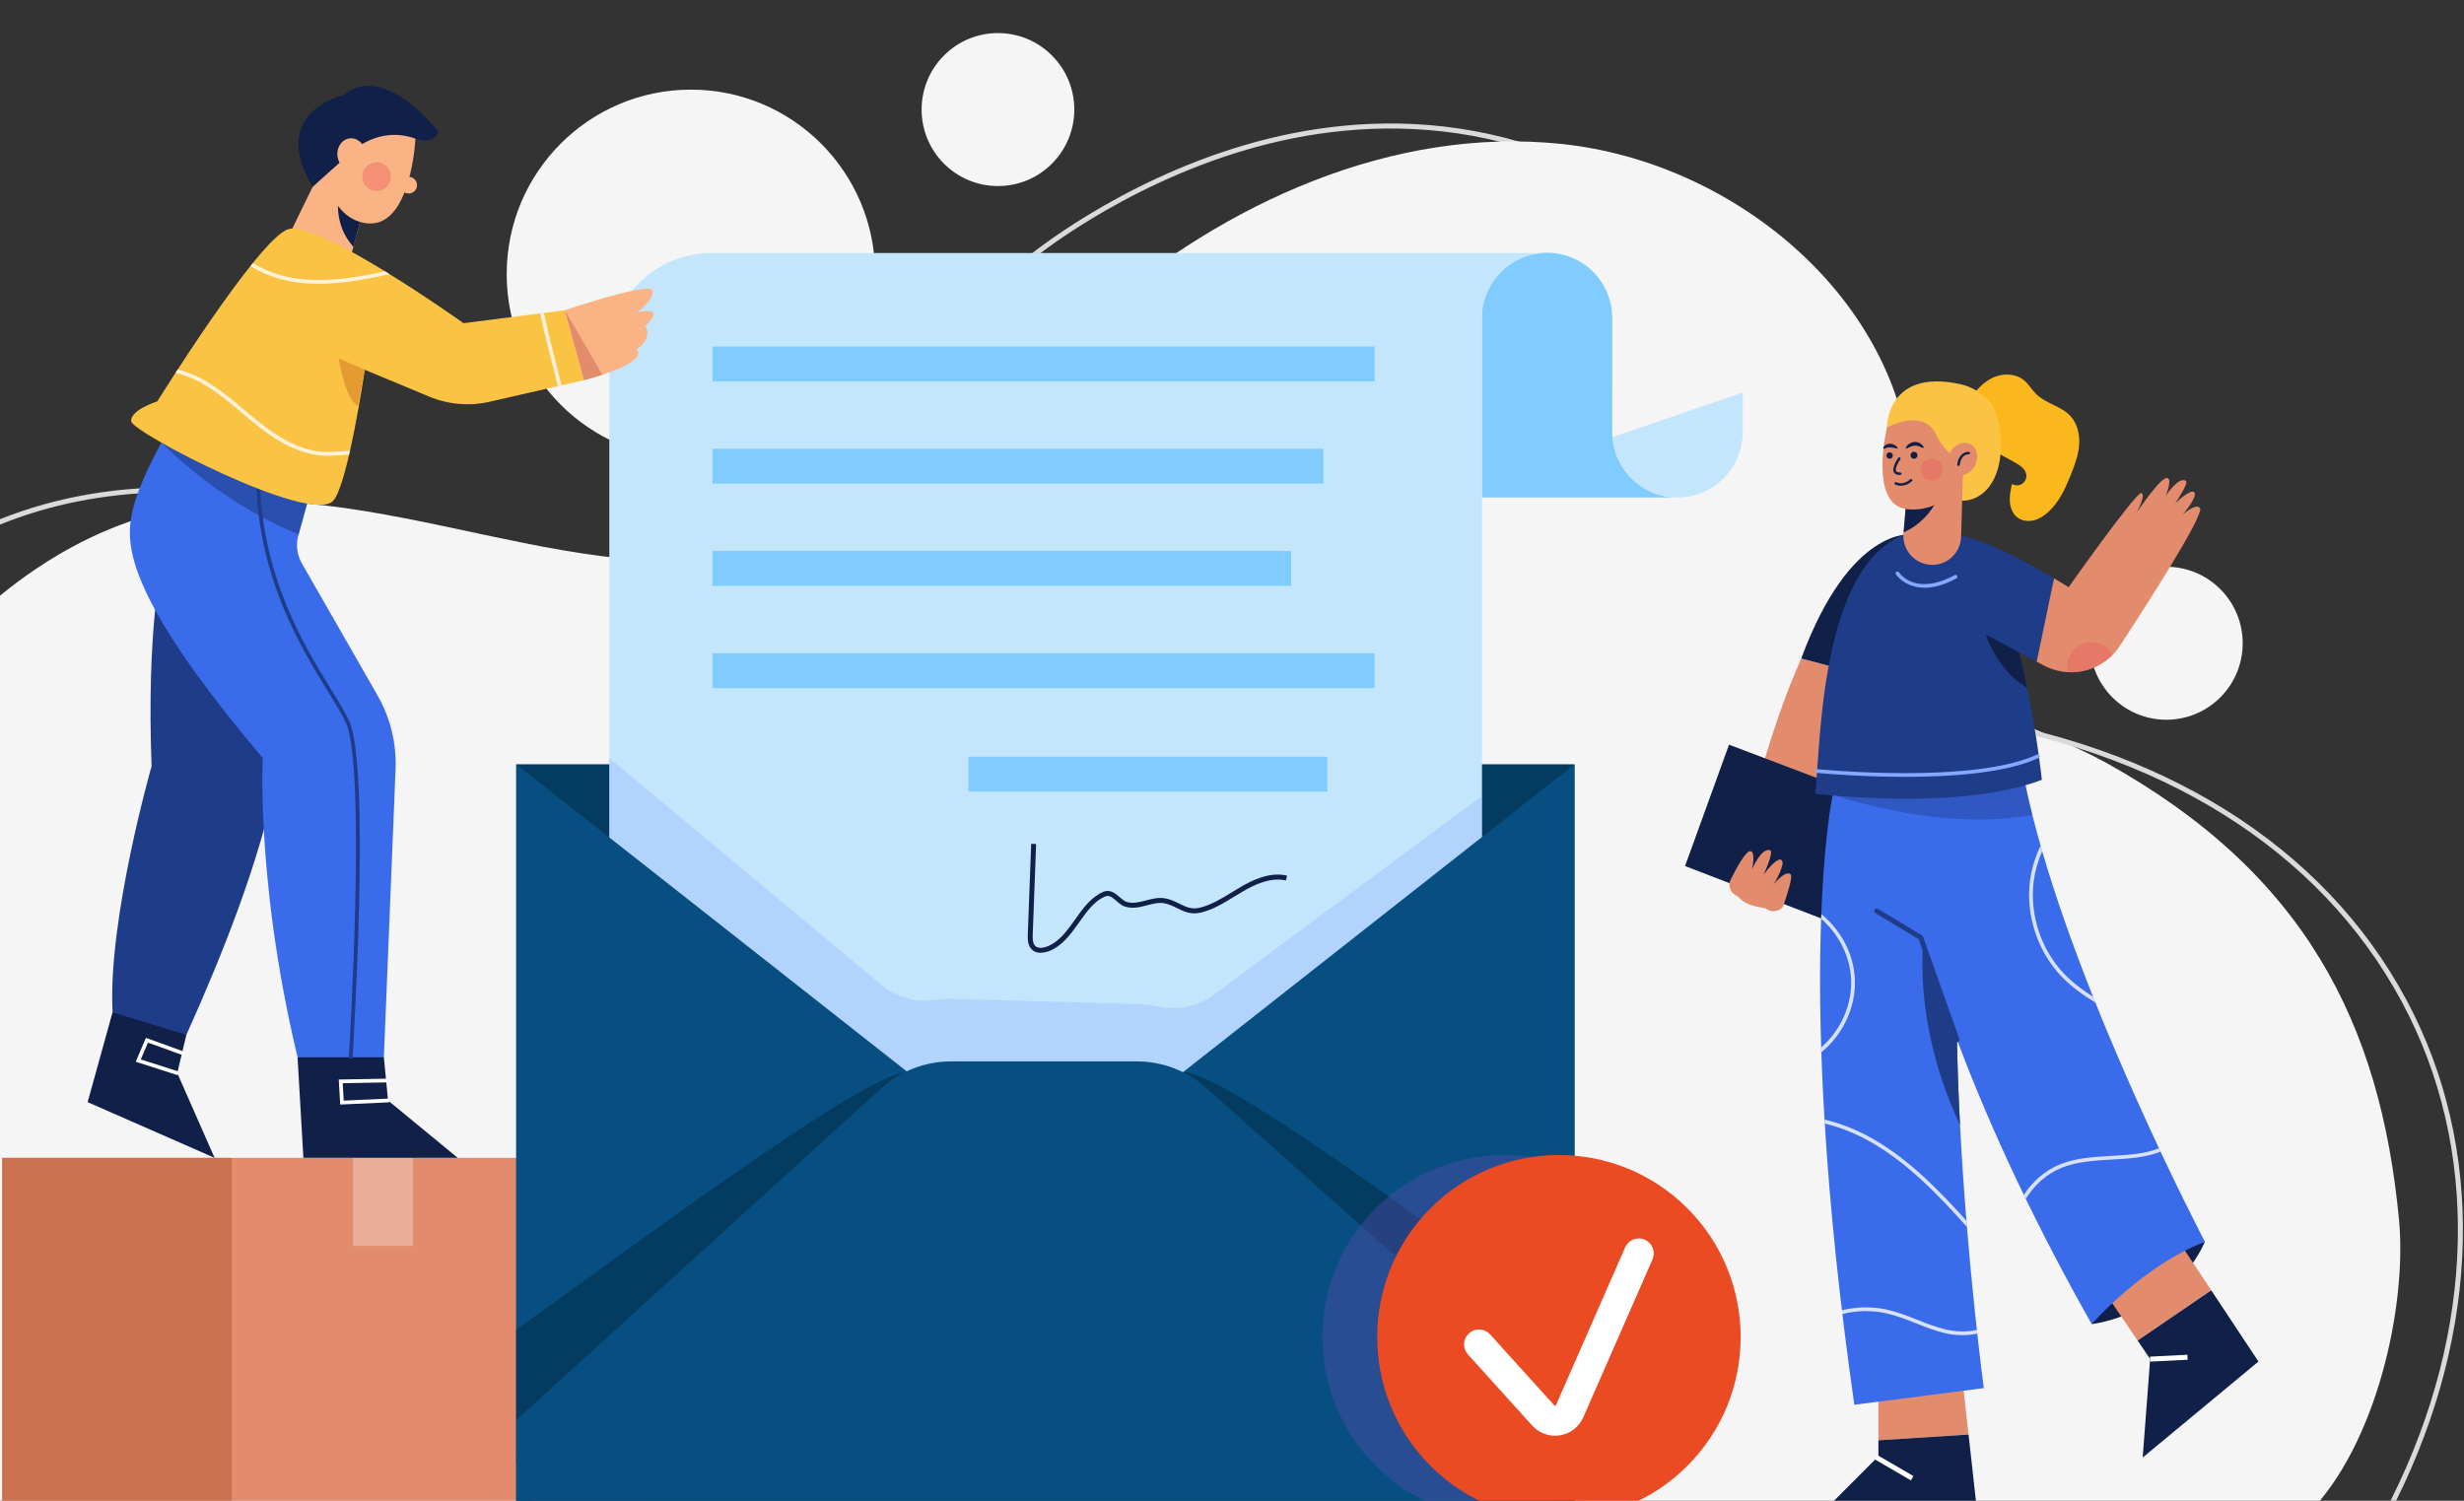 <svg width="880" height="536" viewBox="0 0 880 536" fill="none" xmlns="http://www.w3.org/2000/svg">
<rect x="0" y="0" width="880" height="536" fill="#333333" stroke="none"/>
<path d="M367.948 93.259L366.805 91.896C367.118 91.628 398.808 65.193 444.625 51.787C486.951 39.385 550.327 35.889 611.869 89.528L610.705 90.874C549.786 37.782 487.074 41.234 445.185 53.478C399.719 66.771 368.261 92.995 367.948 93.259Z" fill="#DADADA"/>
<path d="M856.807 435.833C850.195 365.261 822.894 311.696 752.149 272.408C731.284 260.823 705.164 255.144 692.655 234.811C680.237 214.608 684.848 188.807 682.389 165.208C676.059 104.66 618.32 57.839 557.893 51.434C497.467 45.028 437.35 72.443 391.452 112.334C357.008 142.282 326.84 180.478 283.446 194.497C211.889 217.61 134.026 166.047 60.591 182.215C21.076 190.918 -12.078 218.635 -36.288 251.11C-76.798 305.456 -86.891 374.171 -74.505 440.853C-67.728 477.33 -51.15 514.296 -27.379 542.677L824.083 540.894C848.975 515.97 859.642 466.091 856.807 435.833Z" fill="#F6F5F5"/>
<path d="M246.75 163.834C283.085 163.834 312.54 134.325 312.54 97.924C312.54 61.523 283.085 32.014 246.75 32.014C210.416 32.014 180.961 61.523 180.961 97.924C180.961 134.325 210.416 163.834 246.75 163.834Z" fill="#F6F5F5"/>
<path d="M375.692 58.446C386.34 47.779 386.34 30.483 375.692 19.815C365.044 9.148 347.78 9.148 337.132 19.815C326.484 30.483 326.484 47.779 337.132 58.446C347.78 69.114 365.044 69.114 375.692 58.446Z" fill="#F6F5F5"/>
<path d="M792.977 249.063C803.625 238.396 803.625 221.1 792.977 210.433C782.329 199.765 765.065 199.765 754.417 210.433C743.769 221.1 743.769 238.396 754.417 249.063C765.065 259.731 782.329 259.731 792.977 249.063Z" fill="#F6F5F5"/>
<path d="M852.72 541.923L851.151 541.088C883.133 480.692 886.52 415.768 860.443 362.964C833.011 307.451 777.062 270.101 702.867 257.794L703.159 256.032C777.934 268.431 834.355 306.126 862.036 362.168C888.373 415.497 884.976 481.012 852.72 541.923Z" fill="#DADADA"/>
<path d="M-22.407 544.484C-60.93 502.909 -86.353 452.878 -95.909 399.722C-104.817 350.241 -99.074 301.144 -79.7 261.475C-49.799 200.191 8.088 168.611 79.103 174.823L78.949 176.585C8.693 170.451 -48.558 201.671 -78.099 262.257C-97.294 301.588 -102.999 350.294 -94.157 399.405C-84.662 452.209 -59.383 501.958 -21.088 543.276L-22.407 544.484Z" fill="#DADADA"/>
<path d="M229.565 413.541H0.77V542.568H229.565V413.541Z" fill="#E28B6D"/>
<path opacity="0.5" d="M82.747 413.541H0.77V542.568H82.747V413.541Z" fill="#B25834"/>
<path opacity="0.3" d="M126.133 413.541V444.973H147.473V413.541H126.133Z" fill="white"/>
<path d="M562.308 272.972H184.371V542.567H562.308V272.972Z" fill="#043B60"/>
<path d="M599.11 177.66H529.192V113.726C529.163 107.532 531.592 101.58 535.944 97.18C540.296 92.779 546.214 90.291 552.398 90.263C558.581 90.234 564.522 92.668 568.914 97.028C573.306 101.388 575.789 107.317 575.818 113.511V113.726L575.8 154.308C575.8 154.505 575.8 154.716 575.818 154.914V156.143L575.888 156.108C576.336 161.971 578.977 167.448 583.282 171.444C587.588 175.44 593.241 177.66 599.11 177.66Z" fill="#80CCFF"/>
<path d="M622.408 140.193V154.322C622.412 160.359 620.081 166.163 615.903 170.514C611.726 174.865 606.028 177.425 600.006 177.656C593.985 177.887 588.108 175.771 583.611 171.752C579.114 167.733 576.347 162.124 575.891 156.105L622.408 140.193Z" fill="#C3E6FD"/>
<path d="M552.505 90.366C552.005 90.366 551.527 90.384 551.045 90.419C550.725 90.419 550.423 90.454 550.124 90.49C549.825 90.525 549.463 90.564 549.125 90.616C548.932 90.616 548.735 90.669 548.541 90.704C548.292 90.74 548.042 90.793 547.81 90.849C547.458 90.919 547.106 90.99 546.755 91.078C546.255 91.205 545.759 91.346 545.26 91.525C545.01 91.596 544.764 91.684 544.532 91.772C544.3 91.86 544.05 91.952 543.829 92.04C543.495 92.165 543.169 92.308 542.851 92.47C542.559 92.59 542.274 92.726 541.996 92.878C541.926 92.913 541.835 92.949 541.747 93.002C541.497 93.129 541.247 93.269 541.001 93.414C540.021 93.961 539.088 94.587 538.209 95.285C537.959 95.478 537.692 95.693 537.46 95.887C537.228 96.081 536.929 96.352 536.661 96.592C536.394 96.832 536.144 97.089 535.898 97.339C535.198 98.05 534.544 98.806 533.939 99.601C533.672 99.953 533.426 100.305 533.176 100.658C532.393 101.852 531.708 103.108 531.129 104.414C530.989 104.734 530.866 105.076 530.721 105.414C530.344 106.438 530.029 107.484 529.779 108.546C529.709 108.923 529.638 109.279 529.564 109.635C529.441 110.364 529.336 111.115 529.283 111.862V439.472H217.617V126.779C217.617 121.998 218.557 117.262 220.383 112.844C222.209 108.426 224.887 104.412 228.262 101.03C231.637 97.649 235.644 94.967 240.054 93.137C244.464 91.307 249.19 90.366 253.964 90.366H552.505Z" fill="#C3E6FD"/>
<path d="M490.958 123.75H254.457V136.219H490.958V123.75Z" fill="#80CCFF"/>
<path d="M472.631 160.269H254.457V172.738H472.631V160.269Z" fill="#80CCFF"/>
<path d="M461.131 196.791H254.457V209.26H461.131V196.791Z" fill="#80CCFF"/>
<path d="M490.958 233.311H254.457V245.78H490.958V233.311Z" fill="#80CCFF"/>
<path d="M474.069 270.276H345.852V282.745H474.069V270.276Z" fill="#80CCFF"/>
<path d="M371.657 340.298C370.25 340.298 368.939 339.816 368.045 338.583C366.948 337.061 367.025 334.978 367.075 333.601L368.284 301.373L370.043 301.44L368.837 333.664C368.78 335.165 368.787 336.592 369.466 337.54C370.978 339.629 374.615 337.822 375.329 337.438C378.909 335.514 381.48 331.892 383.966 328.39C386.73 324.514 389.593 320.473 393.912 318.581C396.479 317.457 398.364 319.106 399.89 320.424C400.752 321.17 401.564 321.875 402.426 322.132C404.687 322.798 406.938 322.213 409.319 321.59C411.429 321.04 413.606 320.462 415.846 320.811C417.893 321.125 419.546 321.942 421.15 322.731C423.509 323.901 425.556 324.912 428.507 324.193C432.579 323.21 436.363 320.889 440.021 318.644C441.076 317.992 442.131 317.341 443.211 316.721C447.322 314.328 453.501 311.309 459.652 312.722L459.254 314.459C453.708 313.187 447.951 316.019 444.1 318.26C443.045 318.877 441.99 319.518 440.935 320.163C437.158 322.481 433.251 324.877 428.908 325.927C425.324 326.79 422.788 325.543 420.341 324.331C418.864 323.598 417.337 322.844 415.561 322.569C413.68 322.284 411.774 322.781 409.751 323.309C407.237 323.968 404.649 324.648 401.902 323.838C400.674 323.485 399.676 322.604 398.709 321.766C397.123 320.388 396.078 319.578 394.615 320.209C390.746 321.903 388.151 325.553 385.408 329.422C382.802 333.086 380.108 336.881 376.162 339.002C374.785 339.787 373.24 340.231 371.657 340.298Z" fill="#102048"/>
<path opacity="0.3" d="M529.283 284.254V439.473H217.617V270.742L314.974 351.901C320.344 356.39 327.385 358.099 334.316 357.119C336.348 356.832 338.399 356.714 340.45 356.767L406.813 358.638C409.098 358.71 411.373 358.99 413.607 359.476C420.486 360.974 427.675 359.6 433.361 355.396L529.283 284.254Z" fill="#86A7FF"/>
<path d="M326.481 384.734L323.885 387.62L206.595 517.919L184.383 542.575V272.965L326.481 384.734Z" fill="#064F80"/>
<path d="M562.312 272.972L420.211 384.734L562.312 542.567V272.972Z" fill="#064F80"/>
<path d="M323.875 387.623L206.592 517.918L184.383 522.819V474.902C243.009 432.806 308.784 384.001 323.811 382.944L323.875 387.623Z" fill="#043B60"/>
<path d="M422.812 387.623L540.103 517.918L562.315 522.819V474.902C503.686 432.806 437.91 384.001 422.886 382.944L422.812 387.623Z" fill="#043B60"/>
<path d="M562.315 542.567H184.371L184.441 507.102L314.674 388.74C321.511 382.527 330.412 379.087 339.643 379.09H406.034C415.123 379.091 423.896 382.429 430.694 388.472L562.667 505.869L562.315 542.567Z" fill="#064F80"/>
<path opacity="0.4" d="M583.091 523.52C608.437 498.127 608.437 456.957 583.091 431.564C557.745 406.171 516.65 406.171 491.304 431.564C465.957 456.957 465.957 498.127 491.304 523.52C516.65 548.913 557.744 548.913 583.091 523.52Z" fill="#5B4DAD"/>
<path d="M602.649 523.522C627.996 498.129 627.996 456.959 602.649 431.566C577.303 406.173 536.209 406.173 510.862 431.566C485.516 456.959 485.516 498.129 510.862 523.522C536.209 548.915 577.303 548.915 602.649 523.522Z" fill="#EA4B22"/>
<path d="M555.366 512.779C553.831 512.779 552.312 512.456 550.909 511.83C549.506 511.205 548.25 510.292 547.221 509.15L524.26 483.75C523.79 483.23 523.426 482.622 523.19 481.961C522.954 481.3 522.851 480.599 522.885 479.898C522.92 479.197 523.092 478.509 523.392 477.875C523.692 477.24 524.113 476.671 524.633 476.2C525.152 475.729 525.759 475.364 526.419 475.128C527.079 474.892 527.778 474.788 528.478 474.823C529.178 474.857 529.864 475.03 530.497 475.33C531.131 475.631 531.699 476.053 532.169 476.573L555.131 501.976C555.168 502.021 555.216 502.054 555.271 502.073C555.325 502.091 555.384 502.095 555.44 502.082C555.498 502.077 555.553 502.055 555.598 502.02C555.644 501.984 555.678 501.936 555.697 501.881L580.413 445.508C580.695 444.866 581.1 444.285 581.606 443.799C582.112 443.313 582.708 442.932 583.361 442.677C584.014 442.422 584.71 442.299 585.411 442.314C586.111 442.329 586.802 442.481 587.443 442.764C588.085 443.046 588.665 443.452 589.15 443.959C589.634 444.465 590.015 445.063 590.269 445.717C590.524 446.371 590.647 447.069 590.632 447.77C590.617 448.472 590.465 449.164 590.183 449.807L565.467 506.18C564.601 508.141 563.186 509.808 561.393 510.979C559.6 512.151 557.507 512.776 555.366 512.779Z" fill="white"/>
<path d="M106.277 377.611L108.352 413.534H163.475L138.58 393.05L137.099 377.611L127.319 368.108L106.277 377.611Z" fill="#102048"/>
<path d="M40.188 361.576L31.297 393.642L76.643 413.534L63.304 383.252L66.564 369.592L55.303 354.748L40.188 361.576Z" fill="#102048"/>
<path d="M57.671 202.433C57.671 202.433 52.336 224.71 54.133 273.684C54.133 273.684 38.426 328.612 40.203 361.569L66.579 369.588C80.4 338.827 91.763 309.231 97.808 282.168C100.819 272.598 100.762 262.323 97.643 252.788L84.937 214.014L57.671 202.433Z" fill="#1F3C88"/>
<path d="M141.277 274.712L137.099 377.621H106.281C98.245 344.111 95.259 315.502 94.207 296.331C93.335 280.174 93.834 270.735 93.834 270.735C74.024 247.308 62.253 230.382 55.406 217.861C45.235 199.279 45.858 190.337 46.997 184.037C48.527 175.644 53.968 164.778 57.65 158.098C59.711 154.392 61.223 151.968 61.223 151.968L112.79 168.608L106.639 190.886L106.534 191.238C106.078 192.9 105.955 194.634 106.172 196.343C106.389 198.052 106.941 199.701 107.796 201.195L134.844 248.386C139.421 256.38 141.65 265.505 141.277 274.712Z" fill="#3A6BEA"/>
<path d="M125.246 378.28H125.204C125.028 378.269 124.864 378.189 124.747 378.056C124.63 377.924 124.571 377.751 124.581 377.575C124.644 376.543 131.003 274.23 123.456 257.945C122.13 255.088 119.883 251.434 117.277 247.209C106.374 229.519 88.154 199.916 91.98 157.249C92.004 157.079 92.092 156.925 92.226 156.818C92.361 156.711 92.531 156.66 92.702 156.676C92.872 156.691 93.031 156.771 93.144 156.901C93.257 157.03 93.316 157.197 93.309 157.369C89.522 199.592 107.609 228.959 118.413 246.508C121.04 250.768 123.305 254.453 124.666 257.385C132.353 273.972 126.178 373.435 125.911 377.66C125.899 377.828 125.824 377.986 125.7 378.101C125.577 378.216 125.415 378.28 125.246 378.28Z" fill="#1F3C88"/>
<path opacity="0.6" d="M112.789 168.591L106.638 190.886C82.917 181.109 65.843 166.223 57.648 158.091C59.709 154.385 61.221 151.961 61.221 151.961L112.789 168.591Z" fill="#1F3C88"/>
<path d="M121.508 394.491L120.984 385.567L137.978 385.257C138.066 385.25 138.156 385.262 138.239 385.293C138.323 385.323 138.399 385.371 138.463 385.432C138.527 385.494 138.578 385.569 138.611 385.652C138.644 385.734 138.66 385.823 138.656 385.912C138.658 386 138.643 386.087 138.611 386.169C138.579 386.25 138.531 386.325 138.471 386.388C138.41 386.451 138.337 386.502 138.257 386.537C138.176 386.572 138.09 386.59 138.002 386.592L122.398 386.877L122.75 393.096L138.54 392.391C138.631 392.382 138.722 392.391 138.809 392.419C138.896 392.446 138.976 392.491 139.045 392.55C139.114 392.61 139.17 392.683 139.21 392.765C139.249 392.847 139.272 392.936 139.276 393.027C139.28 393.118 139.265 393.209 139.233 393.294C139.201 393.38 139.152 393.457 139.089 393.523C139.025 393.588 138.949 393.64 138.865 393.675C138.781 393.71 138.691 393.728 138.6 393.727L121.508 394.491Z" fill="white"/>
<path d="M63.303 383.921C63.235 383.921 63.167 383.91 63.103 383.89L48.473 379.211L52.123 370.681L65.012 375.349C65.099 375.376 65.179 375.42 65.248 375.478C65.316 375.537 65.373 375.609 65.413 375.69C65.453 375.771 65.477 375.86 65.482 375.95C65.487 376.04 65.474 376.131 65.443 376.216C65.412 376.301 65.365 376.379 65.303 376.445C65.241 376.511 65.167 376.564 65.084 376.601C65.002 376.637 64.912 376.657 64.822 376.658C64.732 376.659 64.642 376.642 64.559 376.607L52.851 372.379L50.266 378.386L63.497 382.614C63.651 382.66 63.782 382.761 63.868 382.897C63.954 383.033 63.987 383.196 63.962 383.355C63.938 383.514 63.856 383.659 63.733 383.762C63.61 383.866 63.453 383.921 63.293 383.918L63.303 383.921Z" fill="white"/>
<path d="M131.02 70.002L130.056 73.603L126.216 88.157L123.62 97.92L100.504 89.598L111.652 66.743L117.096 58.868L131.02 70.002Z" fill="#F9B384"/>
<path d="M130.06 73.602L126.23 88.157C119.422 80.758 120.807 71.499 120.807 71.499L130.06 73.602Z" fill="#102048"/>
<path d="M148.362 49.524C148.362 49.524 146.881 82.481 130.285 79.659C113.689 76.837 113.985 48.485 113.985 48.485L135.62 41.498L148.362 49.524Z" fill="#F9B384"/>
<path d="M125.321 54.496C125.321 54.496 134.841 44.662 148.363 49.524C148.363 49.524 154.342 52.047 156.663 47.15C156.663 47.15 137.545 21.761 122.55 34.011C122.55 34.011 95.656 39.909 111.647 66.743L125.321 54.496Z" fill="#102048"/>
<path d="M126.53 61.029C129.315 60.584 131.16 57.631 130.652 54.433C130.143 51.236 127.472 49.004 124.687 49.449C121.902 49.894 120.057 52.847 120.566 56.044C121.075 59.242 123.745 61.474 126.53 61.029Z" fill="#F9B384"/>
<path d="M148.901 66.614C149.162 64.995 148.064 63.47 146.448 63.208C144.831 62.946 143.309 64.046 143.048 65.666C142.786 67.285 143.885 68.81 145.501 69.072C147.117 69.334 148.639 68.234 148.901 66.614Z" fill="#F9B384"/>
<path opacity="0.4" d="M134.504 68.23C137.328 68.23 139.618 65.936 139.618 63.107C139.618 60.278 137.328 57.984 134.504 57.984C131.68 57.984 129.391 60.278 129.391 63.107C129.391 65.936 131.68 68.23 134.504 68.23Z" fill="#EB5D60"/>
<path d="M230.457 116.411C230.457 116.411 233.516 120.617 227.292 124.821C227.292 124.821 232.254 128.224 215.148 133.833C213.245 134.457 211.076 135.098 208.586 135.775L201.703 110.801C201.703 110.801 232.236 100.468 233.003 103.78C233.77 107.091 227.545 111.566 227.545 111.566C227.545 111.566 238.479 108.874 230.457 116.411Z" fill="#F9B384"/>
<path d="M201.701 110.795L165.548 115.439C165.548 115.439 113.534 78.324 102.868 81.886C92.201 85.448 56.189 143.347 56.189 143.347C56.189 143.347 46.394 146.465 46.852 150.474C47.309 154.484 110.425 187.289 118.869 178.978C124.183 173.749 130.281 132.065 130.281 132.065L153.285 141.652C160.106 144.493 167.641 145.136 174.843 143.491L208.573 135.782L201.701 110.795Z" fill="#FBC343"/>
<g opacity="0.8">
<path d="M199.417 133.103C198.172 128.241 196.955 123.495 195.858 118.933C195.552 117.661 195.27 116.364 194.989 115.057C194.75 113.954 194.504 112.848 194.243 111.745L192.914 111.918C193.181 113.056 193.438 114.201 193.684 115.339C193.969 116.653 194.254 117.964 194.563 119.243C195.668 123.823 196.881 128.562 198.123 133.431C198.502 134.918 198.882 136.408 199.262 137.902L200.563 137.606C200.179 136.108 199.797 134.607 199.417 133.103Z" fill="white"/>
<path d="M137.524 96.909L135.878 97.261C125.858 99.351 115.128 101.042 104.659 99.266C99.575 98.433 94.697 96.631 90.289 93.96C90.008 94.312 89.726 94.665 89.441 95.017C94.03 97.824 99.118 99.715 104.423 100.587C115.121 102.398 125.988 100.689 136.134 98.572C137.14 98.361 138.146 98.139 139.152 97.92L137.524 96.909Z" fill="white"/>
<path d="M123.674 161.078C120.663 161.329 117.551 161.589 114.53 161.304C105.65 160.476 97.772 154.941 92.62 150.85C90.791 149.399 89.005 147.894 87.215 146.386C82.664 142.553 77.958 138.593 72.662 135.637C69.769 134.012 66.673 132.782 63.455 131.979C63.191 132.385 62.945 132.762 62.695 133.153C65.958 133.925 69.096 135.155 72.015 136.806C77.199 139.696 81.862 143.617 86.357 147.408C88.154 148.923 89.954 150.438 91.79 151.897C97.065 156.093 105.154 161.762 114.407 162.636C117.547 162.928 120.737 162.664 123.786 162.41L124.701 162.347C124.803 161.896 124.905 161.445 125.01 160.987C124.56 161.022 124.117 161.043 123.674 161.078Z" fill="white"/>
</g>
<path d="M130.283 132.064L120.918 127.949C120.918 127.949 123.309 142.856 127.825 144.984L130.283 132.064Z" fill="#E49B31"/>
<path d="M215.13 133.834C213.228 134.457 211.058 135.098 208.568 135.775L201.703 110.802L215.13 133.834Z" fill="#E28B6D"/>
<path d="M626.547 284.529L648.33 294.327L664.564 240.794L643.301 235.195C637.681 247.781 631.949 263.886 626.547 284.529Z" fill="#E28B6D"/>
<path d="M643.301 235.195L664.564 240.794L682.711 190.854C682.711 190.854 660.787 187.884 643.301 235.195Z" fill="#102048"/>
<path d="M617.511 265.972L601.805 309.319L660.483 331.886L672.338 286.756L617.511 265.972Z" fill="#102048"/>
<path d="M636.816 323.739C636.391 324.965 632.878 326.431 630.623 324.443C626.231 323.665 623.266 323.108 620.526 320.075C618.065 319.127 616.96 316.446 618.086 314.184C620.242 309.853 623.583 303.751 625.169 303.991C627.163 304.294 625.721 310.459 625.721 310.459C625.721 310.459 629.041 302.638 632.195 303.67C633.602 304.135 630.219 311.58 629.878 312.366C630.409 311.661 634.625 305.971 636.24 307.165C637.854 308.36 633.922 315.093 633.503 315.804C633.961 315.234 637.664 310.762 639.482 312.242C640.249 312.876 639.021 317.418 636.816 323.739Z" fill="#E28B6D"/>
<path d="M747.023 472.919C747.023 472.919 775.475 469.801 787.467 443.524L755.907 445.307L747.023 472.919Z" fill="#102048"/>
<path d="M778.438 443.82L751.172 460.746L763.439 478.796L789.73 460.848L778.438 443.82Z" fill="#E28B6D"/>
<path d="M806.593 486.28L789.729 460.849L763.438 478.796L767.914 485.388L765.249 520.572L806.593 486.28Z" fill="#102048"/>
<path d="M781.206 483.856L767.855 484.536L767.946 486.313L781.296 485.633L781.206 483.856Z" fill="white"/>
<path d="M700.787 491.921L670.855 490.138V514.42L703.056 512.37L700.787 491.921Z" fill="#E28B6D"/>
<path d="M670.857 514.42V520.127L648.332 542.691H706.42L703.058 512.369L670.857 514.42Z" fill="#102048"/>
<path d="M670.608 519.767L669.715 521.309L682.47 528.728L683.364 527.186L670.608 519.767Z" fill="white"/>
<path d="M699.278 336.906C698.817 347.948 698.729 359.599 698.926 371.339C699.105 381.528 699.478 391.774 700.013 401.822C702.573 451.649 708.495 495.775 708.495 495.775L662.26 501.725C640.336 348.518 654.561 283.781 654.561 283.781L674.706 279.673L692.592 276.019L712.638 271.922C712.389 272.299 712.139 272.69 711.907 273.099C708.851 278.105 706.431 284.768 704.564 292.678C701.645 304.981 700.009 320.265 699.278 336.906Z" fill="#3A6BEA"/>
<path d="M700.007 401.823C680.622 360.544 687.895 327.731 687.895 327.731L699.276 336.892C698.815 347.934 698.727 359.586 698.924 371.325C699.1 381.529 699.473 391.792 700.007 401.823Z" fill="#1F3C88"/>
<path d="M787.475 443.525C765.249 451.981 747.031 472.919 747.031 472.919C727.847 438.948 711.469 404.832 698.931 371.339C688.493 343.477 680.725 316.045 676.223 289.5C675.675 286.202 675.168 282.926 674.715 279.667C674.658 279.364 674.605 279.043 674.57 278.74L692.601 276.013L711.944 273.092L721.707 271.612C722.762 277.849 724.168 284.37 725.849 291.086C742.649 358.141 787.475 443.525 787.475 443.525Z" fill="#3A6BEA"/>
<g opacity="0.8">
<path d="M748.362 358.112C748.078 357.408 747.796 356.703 747.515 355.998C743.875 353.662 740.386 351.094 737.386 348.011C729.002 339.397 724.764 326.639 726.326 314.712C726.819 311.023 727.834 307.422 729.34 304.019C729.15 303.367 728.967 302.723 728.78 302.074C726.865 306 725.589 310.207 725 314.536C723.393 326.868 727.771 340.045 736.43 348.945C739.96 352.563 744.093 355.473 748.362 358.112Z" fill="white"/>
<path d="M771.63 411.314C771.444 410.919 771.257 410.525 771.071 410.123C766.147 412.131 760.288 412.477 754.19 412.825C748.032 413.178 741.667 413.53 736.085 415.718C730.413 417.934 726.013 421.887 722.816 426.735C723.045 427.204 723.277 427.676 723.52 428.145C726.604 423.212 730.926 419.171 736.581 416.958C741.969 414.844 748.229 414.492 754.278 414.14C760.327 413.787 766.425 413.453 771.63 411.314Z" fill="white"/>
<path d="M665.115 406.241C679.903 413.763 691.882 426.373 702.474 438.201C702.413 437.47 702.354 436.737 702.295 436.002C691.913 424.471 680.17 412.396 665.72 405.05C661.244 402.763 656.509 401.026 651.617 399.878C651.645 400.343 651.673 400.808 651.705 401.287C656.353 402.408 660.854 404.07 665.115 406.241Z" fill="white"/>
<path d="M706.015 474.963C702.316 475.847 698.278 475.625 694.927 474.84C691.449 474.026 688.037 472.673 684.728 471.373C681.211 469.981 677.582 468.554 673.826 467.719C668.54 466.599 663.071 466.687 657.824 467.976C657.877 468.42 657.933 468.871 657.989 469.315C663.084 468.037 668.402 467.937 673.541 469.023C677.209 469.826 680.789 471.242 684.25 472.613C687.594 473.934 691.048 475.305 694.621 476.136C698.088 476.947 702.281 477.193 706.16 476.288C706.114 475.865 706.065 475.41 706.015 474.963Z" fill="white"/>
<path d="M661.105 349.544C661.591 358.873 657.367 368.052 650.418 374.119C650.435 374.682 650.456 375.264 650.477 375.834C658.214 369.521 662.962 359.574 662.435 349.473C661.967 340.492 657.349 332.079 650.477 326.477C650.452 327.031 650.43 327.591 650.414 328.157C656.572 333.513 660.673 341.278 661.105 349.544Z" fill="white"/>
</g>
<path opacity="0.4" d="M725.827 291.085C718.812 292.299 711.696 292.83 704.579 292.671C695.049 292.452 685.558 291.391 676.215 289.5C663.309 286.953 654.559 283.782 654.559 283.782L674.707 279.673C674.65 279.37 674.598 279.05 674.562 278.747L692.593 276.02L712.639 271.922C712.389 272.299 712.14 272.69 711.908 273.099L721.67 271.619C722.736 277.848 724.139 284.37 725.827 291.085Z" fill="#1F3C88"/>
<path d="M698.92 372.23C698.736 372.23 698.557 372.174 698.407 372.068C698.257 371.962 698.144 371.812 698.083 371.638L685.239 335.454L669.8 326.117C669.598 325.995 669.453 325.797 669.397 325.567C669.34 325.338 669.377 325.095 669.5 324.893C669.622 324.691 669.819 324.545 670.048 324.489C670.278 324.432 670.52 324.469 670.722 324.592L686.702 334.256L699.757 371.043C699.806 371.177 699.821 371.321 699.802 371.463C699.784 371.604 699.731 371.739 699.648 371.856C699.566 371.973 699.457 372.068 699.33 372.133C699.203 372.198 699.062 372.231 698.92 372.23Z" fill="#1F3C88"/>
<path d="M729.24 278.525C699.456 289.873 648.332 283.496 648.332 283.496C650.414 261.814 650.555 197.682 683.898 189.667L698.799 191.235C706.606 194.297 712.704 205.983 717.29 219.862C720.047 228.127 722.252 237.179 723.997 245.656C727.658 263.381 729.24 278.525 729.24 278.525Z" fill="#1F3C88"/>
<path d="M723.998 245.656C709.966 237.482 707.016 219.059 707.016 219.059L717.292 219.862C720.049 228.128 722.254 237.179 723.998 245.656Z" fill="#102048"/>
<path d="M698.79 191.238L696.789 219.964L727.386 236.34L733.589 206.561C706.682 190.639 698.79 191.238 698.79 191.238Z" fill="#1F3C88"/>
<path d="M757.087 230.699C755.02 233.844 752.145 236.373 748.766 238.021C745.815 239.457 742.567 240.172 739.287 240.107C736.007 240.043 732.79 239.199 729.898 237.647L727.391 236.312L733.587 206.554C735.24 207.551 736.967 208.584 738.796 209.708C738.796 209.708 763.016 175.415 764.796 176.092C766.396 176.68 763.674 181.986 763.122 183.04C764.177 181.49 772.033 169.944 774.129 170.747C775.8 171.371 773.686 176.501 773.426 177.124C773.904 176.42 778.121 170.211 780.664 171.709C781.838 172.414 777.302 179.136 776.859 179.812C777.411 179.28 782.44 174.397 783.685 175.859C784.93 177.321 780.076 183.163 779.524 183.822C780.024 183.378 784.325 179.619 785.696 181.437C787.493 183.769 765.482 217.885 757.087 230.699Z" fill="#E28B6D"/>
<path opacity="0.4" d="M754.612 233.793C752.93 235.54 750.949 236.972 748.764 238.021C745.553 239.583 741.994 240.29 738.431 240.071C738.274 239.424 738.196 238.761 738.199 238.095C738.199 236.152 738.842 234.265 740.026 232.727C741.21 231.189 742.87 230.088 744.745 229.595C746.621 229.102 748.606 229.246 750.391 230.004C752.176 230.761 753.661 232.09 754.612 233.782V233.793Z" fill="#EB5D60"/>
<path d="M680.381 277.461C667.235 277.461 655.46 276.619 649.682 276.125L648.979 276.066C648.811 276.051 648.654 275.974 648.54 275.848C648.427 275.723 648.365 275.559 648.367 275.39C648.369 275.22 648.436 275.058 648.552 274.936C648.669 274.814 648.828 274.74 648.997 274.73C649.042 274.73 649.313 274.751 649.788 274.794C662.955 275.925 707.464 278.874 727.623 269.449C727.781 269.386 727.958 269.386 728.116 269.449C728.275 269.512 728.403 269.633 728.475 269.788C728.547 269.944 728.557 270.12 728.503 270.282C728.45 270.445 728.336 270.58 728.185 270.661C716.657 276.051 697.367 277.461 680.381 277.461Z" fill="#86A7FF"/>
<path d="M687.359 209.912C680.287 209.912 677.161 205.233 677.115 205.162C677.019 205.014 676.986 204.833 677.023 204.66C677.059 204.487 677.164 204.335 677.312 204.239C677.46 204.143 677.641 204.11 677.813 204.147C677.986 204.184 678.137 204.288 678.233 204.436C678.465 204.789 684.047 213.005 698.103 205.402C698.18 205.36 698.265 205.334 698.352 205.325C698.438 205.316 698.526 205.324 698.61 205.349C698.694 205.374 698.772 205.416 698.84 205.471C698.908 205.526 698.964 205.594 699.005 205.671C699.047 205.748 699.073 205.833 699.082 205.92C699.091 206.007 699.083 206.095 699.058 206.179C699.033 206.263 698.992 206.341 698.936 206.409C698.881 206.477 698.813 206.533 698.736 206.575C694.172 209.052 690.398 209.912 687.359 209.912Z" fill="#86A7FF"/>
<path d="M710.764 135.384C714.496 133.27 719.535 133.09 722.848 135.813C724.575 137.223 725.683 139.27 727.287 140.827C730.723 144.171 736.079 145.013 739.356 148.497C741.899 151.189 742.806 155.118 742.553 158.813C742.3 162.509 741.002 166.05 739.624 169.489C737.658 174.401 735.403 179.39 731.461 182.93C729.963 184.28 728.204 185.397 726.235 185.862C724.266 186.327 722.075 186.024 720.474 184.805C718.786 183.501 717.953 181.324 717.805 179.196C717.657 177.068 718.111 174.947 718.561 172.854C719.101 173.187 719.724 173.361 720.358 173.355C720.992 173.35 721.611 173.166 722.146 172.823C722.68 172.481 723.107 171.995 723.378 171.421C723.649 170.847 723.753 170.208 723.678 169.577C723.425 167.463 721.333 166.114 719.458 165.085L710.142 159.973C708.324 158.972 706.467 157.943 705.099 156.386C702.813 153.775 700.977 148.043 702.489 144.759C704.167 141.095 707.255 137.36 710.764 135.384Z" fill="#FBB81D"/>
<path d="M673.898 152.7C673.898 152.7 673.705 131.592 699.87 137.156C704.267 138.084 708.206 140.512 711.015 144.026C715.274 149.311 718.003 171.508 705.831 177.652C690.568 185.361 673.898 152.7 673.898 152.7Z" fill="#FBC343"/>
<path d="M701.005 170.515L700.4 191.714C700.323 194.31 699.274 196.783 697.463 198.641C695.651 200.499 693.209 201.607 690.62 201.745C690.441 201.745 690.268 201.745 690.085 201.745C688.658 201.742 687.246 201.443 685.94 200.867C684.634 200.29 683.461 199.449 682.495 198.395C681.53 197.342 680.793 196.099 680.33 194.746C679.868 193.393 679.691 191.959 679.809 190.534L679.844 190.182L681.23 174.077L682.988 173.756L701.005 170.515Z" fill="#E28B6D"/>
<path d="M692.04 178.086C689.557 183.455 685.228 187.748 679.844 190.181L681.229 174.076L682.988 173.756L692.04 178.086Z" fill="#102048"/>
<path d="M673.897 152.701C673.897 152.701 667.215 180.535 681.229 181.874C695.244 183.213 701.012 170.515 701.012 170.515L702.791 154.706L694.122 142.233L680.34 146.461L673.897 152.701Z" fill="#E28B6D"/>
<path d="M673.898 152.701C673.898 152.701 686.781 145.461 691.458 155.167C694.718 161.922 699.68 165.635 704.572 163.408C709.464 161.182 705.459 145.147 705.459 145.147L687.234 140.472L676.332 146.704L673.898 152.701Z" fill="#FBC343"/>
<path d="M705.198 166.521C706.879 163.604 706.291 160.11 703.883 158.718C701.476 157.326 698.162 158.562 696.481 161.479C694.8 164.396 695.389 167.889 697.796 169.282C700.203 170.674 703.517 169.438 705.198 166.521Z" fill="#E28B6D"/>
<path d="M699.476 166.435H699.444C699.386 166.431 699.329 166.415 699.277 166.389C699.224 166.363 699.178 166.327 699.14 166.283C699.101 166.238 699.072 166.187 699.054 166.131C699.035 166.076 699.028 166.017 699.032 165.959C699.145 164.377 700.144 161.379 703.105 161.379C703.167 161.373 703.229 161.381 703.288 161.401C703.346 161.42 703.4 161.452 703.446 161.494C703.492 161.536 703.528 161.587 703.553 161.644C703.578 161.701 703.591 161.762 703.591 161.824C703.591 161.887 703.578 161.948 703.553 162.005C703.528 162.062 703.492 162.113 703.446 162.155C703.4 162.196 703.346 162.228 703.288 162.248C703.229 162.268 703.167 162.276 703.105 162.27C700.232 162.27 699.94 165.86 699.919 166.012C699.912 166.126 699.863 166.233 699.781 166.311C699.698 166.39 699.589 166.434 699.476 166.435Z" fill="#102048"/>
<path d="M676.014 162.7C676.015 162.925 675.949 163.146 675.824 163.333C675.7 163.521 675.523 163.667 675.315 163.754C675.108 163.841 674.879 163.864 674.659 163.82C674.438 163.777 674.235 163.668 674.076 163.509C673.917 163.35 673.808 163.148 673.764 162.927C673.72 162.706 673.742 162.477 673.828 162.269C673.914 162.061 674.06 161.883 674.247 161.757C674.434 161.632 674.653 161.565 674.878 161.565C675.179 161.565 675.467 161.685 675.68 161.898C675.893 162.11 676.013 162.399 676.014 162.7Z" fill="#102048"/>
<path d="M683.564 163.869C684.259 163.869 684.823 163.305 684.823 162.608C684.823 161.911 684.259 161.347 683.564 161.347C682.868 161.347 682.305 161.911 682.305 162.608C682.305 163.305 682.868 163.869 683.564 163.869Z" fill="#102048"/>
<path d="M678.39 169.63C677.405 169.63 676.737 169.32 676.403 168.707C675.52 167.104 677.56 164.088 677.975 163.503C678.047 163.416 678.148 163.359 678.26 163.344C678.372 163.329 678.485 163.357 678.577 163.422C678.67 163.487 678.734 163.584 678.757 163.695C678.78 163.805 678.761 163.921 678.703 164.018C677.62 165.54 676.748 167.492 677.18 168.281C677.367 168.633 677.855 168.77 678.611 168.735H678.636C678.694 168.734 678.752 168.744 678.807 168.764C678.861 168.785 678.911 168.816 678.953 168.857C678.995 168.897 679.029 168.945 679.053 168.998C679.077 169.051 679.09 169.109 679.092 169.167C679.093 169.225 679.083 169.283 679.062 169.338C679.042 169.392 679.01 169.442 678.97 169.484C678.93 169.527 678.883 169.561 678.829 169.585C678.776 169.608 678.719 169.622 678.661 169.623C678.566 169.63 678.478 169.63 678.39 169.63Z" fill="#102048"/>
<path opacity="0.4" d="M691.389 171.382C693.417 170.54 694.38 168.211 693.54 166.18C692.7 164.148 690.375 163.184 688.347 164.025C686.32 164.867 685.357 167.196 686.197 169.227C687.036 171.259 689.361 172.223 691.389 171.382Z" fill="#EB5D60"/>
<path d="M678.943 173.485C678.214 173.494 677.493 173.339 676.832 173.03C676.728 172.976 676.649 172.882 676.614 172.769C676.579 172.656 676.59 172.534 676.644 172.43C676.699 172.325 676.793 172.246 676.905 172.211C677.018 172.176 677.139 172.186 677.244 172.241C677.346 172.294 679.741 173.474 682.227 171.184C682.27 171.144 682.32 171.113 682.375 171.092C682.43 171.072 682.489 171.062 682.547 171.065C682.606 171.067 682.663 171.081 682.716 171.106C682.77 171.13 682.817 171.166 682.857 171.209C682.896 171.252 682.927 171.303 682.947 171.358C682.967 171.414 682.975 171.472 682.972 171.531C682.969 171.589 682.955 171.647 682.93 171.7C682.904 171.753 682.869 171.8 682.825 171.839C681.79 172.867 680.4 173.457 678.943 173.485Z" fill="#102048"/>
<path d="M677.369 160.185C676.618 159.971 675.848 159.834 675.069 159.776C674.729 159.756 674.388 159.794 674.06 159.889C673.686 159.989 673.324 160.125 672.977 160.297L672.935 160.315C672.886 160.333 672.832 160.336 672.781 160.325C672.73 160.314 672.684 160.288 672.647 160.251C672.61 160.214 672.584 160.167 672.573 160.116C672.562 160.065 672.565 160.012 672.583 159.963C672.786 159.488 673.138 159.092 673.585 158.835C674.055 158.583 674.583 158.462 675.115 158.483C675.61 158.51 676.093 158.64 676.534 158.866C676.975 159.092 677.364 159.408 677.675 159.793C677.709 159.837 677.728 159.891 677.73 159.946C677.733 160.001 677.718 160.056 677.689 160.103C677.659 160.149 677.616 160.186 677.566 160.208C677.515 160.229 677.459 160.235 677.405 160.223L677.369 160.185Z" fill="#102048"/>
<path d="M680.667 159.8C680.989 159.254 681.436 158.792 681.971 158.452C682.506 158.112 683.113 157.904 683.744 157.845C684.409 157.797 685.073 157.945 685.654 158.271C686.198 158.579 686.651 159.025 686.969 159.564C687.005 159.614 687.022 159.675 687.019 159.736C687.015 159.797 686.991 159.855 686.95 159.901C686.909 159.946 686.853 159.976 686.793 159.985C686.732 159.994 686.67 159.983 686.617 159.952H686.589C686.136 159.715 685.666 159.514 685.183 159.349C684.751 159.195 684.291 159.137 683.836 159.18C682.928 159.18 682 159.659 681.054 160.163H681.022C680.961 160.195 680.89 160.201 680.824 160.18C680.758 160.16 680.703 160.115 680.67 160.054C680.649 160.015 680.637 159.972 680.637 159.928C680.636 159.883 680.646 159.84 680.667 159.8Z" fill="#102048"/>
</svg>
